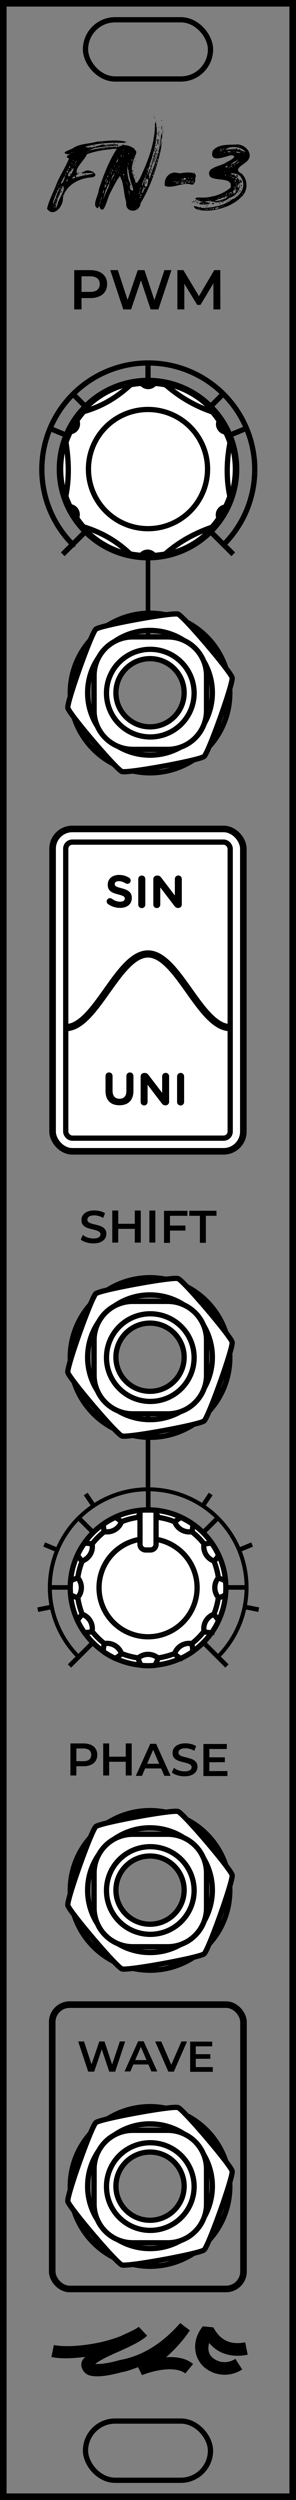 <?xml version="1.0" encoding="UTF-8"?>
<svg width="45" height="380" version="1.1" viewBox="0 0 45 380" xmlns="http://www.w3.org/2000/svg">
 <rect x="0" y="0" width="45" height="380" fill="#808080" stroke="none"/>
 <path d="m22.5 97v-20" fill="none" stroke="#000" stroke-width=".7"/>
 <path d="m0.5 0.5h44v379h-44z" fill="none" stroke="#000" stroke-linecap="square"/>
 <path d="m27.4 353.1c-1.479 1.661-4.45 4.734-9.057 5.604l-4e-3 -0.014c-1.103 0.326-2.181 0.545-2.996 0.617-0.364 0.032-0.646 0.025-0.865 6e-3 0.362-0.3 1.078-0.723 1.982-1.154 1.914-0.913 4.391-1.825 5.848-3.068l-0.012-0.014c0.019-0.019 0.06-0.028 0.078-0.047l-1.275-1.357c-0.474 0.405-1.75 0.933-2.76 1.422-0.867 0.317-1.789 0.633-2.838 0.873-2.606 0.596-5.53 0.838-7.311 0.473l-0.375 1.826c1.491 0.306 3.301 0.208 5.145-0.023-0.247 0.257-0.506 0.515-0.582 0.941-0.096 0.538 0.171 1.134 0.547 1.484 0.389 0.363 0.801 0.442 1.219 0.494 0.417 0.052 0.867 0.044 1.363 0 0.892-0.079 1.935-0.297 3.008-0.596v4e-3c0.907-0.16 1.678-0.476 2.473-0.764l0.594 1.213c1.015-0.401 2.382-0.776 3.637-0.871s2.344 0.112 2.949 0.611l1.188-1.438c-1.139-0.94-2.641-1.113-4.098-1.025 1.344-1.195 2.546-2.504 3.488-3.916 0.01-0.011 0.037-0.032 0.047-0.043l-6e-3 -4e-3c0.025-0.038 0.065-0.07 0.09-0.107zm3.432 0.502c-1.733 2.152-1.388 4.673 0.062 6.07 1.451 1.397 3.884 1.801 5.928 0.492l-1.037-1.621c-1.316 0.843-2.739 0.529-3.557-0.258-0.551-0.53-0.664-1.286-0.438-2.154 0.513 0.572 1.086 1.064 1.762 1.389 1.194 0.574 2.598 0.697 4.104 0.393l-0.381-1.887c-1.189 0.24-2.119 0.128-2.889-0.242-0.77-0.37-1.42-1.021-1.955-2.029z" color="#000000" color-rendering="auto" dominant-baseline="auto" image-rendering="auto" shape-rendering="auto" solid-color="#000000" style="font-feature-settings:normal;font-variant-alternates:normal;font-variant-caps:normal;font-variant-ligatures:normal;font-variant-numeric:normal;font-variant-position:normal;isolation:auto;mix-blend-mode:normal;shape-padding:0;text-decoration-color:#000000;text-decoration-line:none;text-decoration-style:solid;text-indent:0;text-orientation:mixed;text-transform:none;white-space:normal"/>
 <g stroke="#000" stroke-linecap="round" stroke-linejoin="round">
  <g fill="none">
   <rect x="13" y="3.005" width="19" height="9" rx="4.5" ry="4.5" stroke-width=".8"/>
   <rect x="13" y="368" width="19" height="9" rx="4.5" ry="4.5" stroke-width=".8"/>
   <rect x="7.939" y="304.7" width="29.08" height="43.22" rx="2.652" ry="2.652" stroke-miterlimit="0"/>
  </g>
  <rect x="7.995" y="126" width="29" height="49" rx="3" ry="3" fill="#fff" fill-opacity=".982"/>
  <rect x="9.995" y="128" width="25" height="45" rx="1" ry="1" fill="#fff" fill-opacity=".982" stroke-width=".8"/>
 </g>
 <g aria-label="UNI">
  <path d="m18.15 168c1.309 0 2.137-0.724 2.137-2.2v-2.256c0-0.299-0.237-0.536-0.536-0.536s-0.536 0.237-0.536 0.536v2.297c0 0.773-0.397 1.17-1.051 1.17-0.654 0-1.051-0.411-1.051-1.204v-2.263c0-0.299-0.237-0.536-0.536-0.536s-0.536 0.237-0.536 0.536v2.29c0 1.434 0.801 2.165 2.109 2.165z"/>
  <path d="m21.38 167.5c0 0.292 0.237 0.529 0.529 0.529s0.529-0.237 0.529-0.529v-2.611l2.144 2.813c0.146 0.188 0.299 0.313 0.557 0.313h0.035c0.299 0 0.536-0.237 0.536-0.536v-3.878c0-0.292-0.237-0.529-0.529-0.529s-0.529 0.237-0.529 0.529v2.513l-2.068-2.715c-0.146-0.188-0.299-0.313-0.557-0.313h-0.111c-0.299 0-0.536 0.237-0.536 0.536z"/>
  <path d="m26.92 167.5c0 0.299 0.237 0.536 0.536 0.536s0.536-0.237 0.536-0.536v-3.885c0-0.299-0.237-0.536-0.536-0.536s-0.536 0.237-0.536 0.536z"/>
 </g>
 <g aria-label="SIN">
  <path d="m18.25 138c1.051 0 1.789-0.543 1.789-1.511v-0.014c0-0.849-0.557-1.204-1.545-1.462-0.842-0.216-1.051-0.32-1.051-0.64v-0.014c0-0.237 0.216-0.425 0.626-0.425 0.334 0 0.668 0.118 1.023 0.327 0.084 0.049 0.167 0.077 0.272 0.077 0.279 0 0.501-0.216 0.501-0.494 0-0.209-0.118-0.355-0.237-0.425-0.439-0.279-0.954-0.432-1.545-0.432-0.996 0-1.706 0.585-1.706 1.469v0.014c0 0.968 0.633 1.239 1.615 1.49 0.815 0.209 0.982 0.348 0.982 0.62v0.014c0 0.285-0.265 0.46-0.703 0.46-0.473 0-0.877-0.167-1.246-0.439-0.07-0.049-0.167-0.098-0.306-0.098-0.279 0-0.501 0.216-0.501 0.494 0 0.167 0.084 0.32 0.202 0.404 0.543 0.39 1.19 0.585 1.831 0.585z"/>
  <path d="m21.02 137.5c0 0.299 0.237 0.536 0.536 0.536 0.299 0 0.536-0.237 0.536-0.536v-3.885c0-0.299-0.237-0.536-0.536-0.536-0.299 0-0.536 0.237-0.536 0.536z"/>
  <path d="m23.31 137.5c0 0.292 0.237 0.529 0.529 0.529s0.529-0.237 0.529-0.529v-2.611l2.144 2.812c0.146 0.188 0.299 0.313 0.557 0.313h0.035c0.299 0 0.536-0.237 0.536-0.536v-3.878c0-0.292-0.237-0.529-0.529-0.529s-0.529 0.237-0.529 0.529v2.513l-2.068-2.715c-0.146-0.188-0.299-0.313-0.557-0.313h-0.111c-0.299 0-0.536 0.237-0.536 0.536z"/>
 </g>
 <g fill="none" stroke="#000">
  <path d="m9.995 156.2c4.553 0 7.948-11.2 12.5-11.2 4.553 0 7.948 11.2 12.5 11.2" stroke-width="1.1"/>
  <g transform="matrix(.409 0 0 .408 -8.143 196)">
   <path d="m75 111v-36.74" stroke-width="1.714"/>
   <path d="m49.14 136.9a36.57 36.59 0 0 1 0-51.75 36.57 36.59 0 0 1 51.71 1e-6 36.57 36.59 0 0 1 0 51.75" stroke-linecap="round" stroke-linejoin="round" stroke-width="1.469"/>
   <g stroke-width="1.714">
    <path d="m75 111-29.27 29.27"/>
    <path d="m75 111 29.27 29.27"/>
    <path d="m75 111 25.95-25.98"/>
    <path d="m75.01 111h36.7"/>
    <path d="m95.4 80.42 2.828-4.235"/>
    <path d="m109 96.93 4.622-1.916"/>
    <path d="m111.1 118.3 4.971 0.99"/>
    <path d="m75 111-25.95-25.98"/>
    <path d="m75 111h-36.7"/>
    <path d="m54.61 80.42-2.828-4.235"/>
    <path d="m40.96 96.93-4.622-1.916"/>
    <path d="m38.92 118.3-4.971 0.99"/>
   </g>
  </g>
  <path d="m22.5 226.3v-13.31" stroke-width=".7"/>
  <g transform="translate(-100.5 -128)" stroke-miterlimit="1.579" stroke-width=".8">
   <path d="m123 199.3v-16.25"/>
   <path d="m111.6 210.8a16.19 16.19 0 0 1 0-22.89 16.19 16.19 0 0 1 22.89 0 16.19 16.19 0 0 1 0 22.89" stroke-linecap="round" stroke-linejoin="round"/>
   <path d="m123 199.3-12.96 12.95"/>
   <path d="m123 199.3 12.96 12.95"/>
   <path d="m123 199.3 11.49-11.49"/>
   <path d="m123 199.3 15.01-6.219"/>
   <path d="m123 199.3-11.49-11.49"/>
   <path d="m123 199.3-15.01-6.219"/>
  </g>
 </g>
 <g transform="translate(-100.5 -128)" stroke="#000" stroke-linecap="round" stroke-linejoin="round" stroke-miterlimit="1.579">
  <circle cx="123" cy="199.3" r="13.38" fill="#fff"/>
  <path d="m125.7 186.5c-0.564-0.119-1.134-0.188-1.706-0.232-0.295 0.399-0.804 0.577-1.283 0.448-0.265-0.072-0.498-0.232-0.66-0.454-0.572 0.041-1.143 0.105-1.707 0.22-1.99 1.858-4.302 3.29-7.1 4.075-0.392 0.435-0.741 0.902-1.07 1.384 0.11 0.252 0.131 0.533 0.059 0.799-0.131 0.478-0.541 0.827-1.034 0.88-0.255 0.525-0.487 1.061-0.671 1.618 0.429 2.734 0.518 5.462-0.022 8.177 0.18 0.551 0.409 1.081 0.659 1.601 0.062 6e-3 0.123 0.017 0.183 0.033 0.643 0.174 1.022 0.837 0.848 1.48-0.016 0.058-0.036 0.114-0.06 0.169 0.325 0.478 0.668 0.942 1.055 1.375 2.629 0.807 5.019 2.117 7.082 4.113 0.563 0.119 1.133 0.187 1.704 0.232 0.295-0.398 0.804-0.576 1.282-0.447 0.265 0.072 0.497 0.232 0.658 0.454 0.571-0.04 1.141-0.104 1.705-0.219 2.114-1.892 4.523-3.165 7.103-4.078 0.392-0.435 0.741-0.902 1.07-1.384-0.11-0.252-0.131-0.533-0.059-0.799 0.131-0.478 0.541-0.827 1.034-0.88 0.255-0.525 0.487-1.061 0.671-1.618-0.58-2.751-0.482-5.472 0.021-8.174-0.181-0.552-0.409-1.083-0.66-1.604-0.061-6e-3 -0.121-0.017-0.18-0.032-0.642-0.173-1.023-0.834-0.85-1.477 0.017-0.058 0.037-0.115 0.062-0.17-0.325-0.478-0.669-0.944-1.056-1.377-2.612-0.89-4.973-2.26-7.081-4.112z" fill="none" stroke-width=".8"/>
  <ellipse transform="scale(1,-1)" cx="123" cy="-199.3" rx="9.054" ry="9.06" fill="none" stroke-width=".8"/>
 </g>
 <g fill="#fff" stroke="#000" stroke-width=".8">
  <g stroke-linecap="round" stroke-linejoin="round" stroke-miterlimit="1.579">
   <path d="m22.81 98.51c-3.748 1e-5 -6.786 3.038-6.787 6.786 0 3.748 3.038 6.787 6.787 6.787 3.748-6e-4 6.786-3.039 6.786-6.787-5e-4 -3.747-3.038-6.785-6.786-6.786zm0 1.602c2.862 5.6e-4 5.183 2.321 5.184 5.184 0 2.863-2.321 5.184-5.184 5.185-2.864 0-5.185-2.321-5.185-5.185 6e-4 -2.863 2.322-5.184 5.185-5.184z"/>
   <path d="m22.81 93.21a12.13 12.13 0 0 0-12.13 12.13 12.13 12.13 0 0 0 12.13 12.13 12.13 12.13 0 0 0 12.13-12.13 12.13 12.13 0 0 0-12.13-12.13zm0 2.312a9.818 9.818 0 0 1 9.816 9.816 9.818 9.818 0 0 1-9.816 9.818 9.818 9.818 0 0 1-9.818-9.818 9.818 9.818 0 0 1 9.818-9.816z"/>
   <path d="m18.81 117.3c1.899 0.023 11.59-1.78 12.22-2.32 0.677-0.576 4.424-11.09 4.264-11.96-0.166-0.874-7.393-9.378-8.23-9.676-0.838-0.298-11.82 1.715-12.49 2.291-0.677 0.576-4.424 11.09-4.264 11.96 0.165 0.874 7.393 9.378 8.23 9.676 0.054 0.015 0.144 0.027 0.27 0.03zm3.166-2.55c-5.216-0.457-9.074-5.055-8.618-10.27 0.456-5.216 5.054-9.076 10.27-8.62 5.217 0.456 9.077 5.056 8.62 10.27-0.457 5.216-5.056 9.075-10.27 8.618z"/>
   <path d="m20.21 96.81c-3.272 0-5.906 2.634-5.906 5.906v5.279c0 3.272 2.634 5.906 5.906 5.906h5.279c3.272 0 5.906-2.634 5.906-5.906v-5.279c0-3.272-2.634-5.906-5.906-5.906zm2.641 1.885a6.662 6.662 0 0 1 6.66 6.66 6.662 6.662 0 0 1-6.66 6.662 6.662 6.662 0 0 1-6.662-6.662 6.662 6.662 0 0 1 6.662-6.66z"/>
   <g transform="translate(0 101)">
    <path d="m22.81 98.51c-3.748 1e-5 -6.786 3.038-6.787 6.786 0 3.748 3.038 6.787 6.787 6.787 3.748-6e-4 6.786-3.039 6.786-6.787-5e-4 -3.747-3.038-6.785-6.786-6.786zm0 1.602c2.862 5.6e-4 5.183 2.321 5.184 5.184 0 2.863-2.321 5.184-5.184 5.185-2.864 0-5.185-2.321-5.185-5.185 6e-4 -2.863 2.322-5.184 5.185-5.184z"/>
    <path d="m22.81 93.21a12.13 12.13 0 0 0-12.13 12.13 12.13 12.13 0 0 0 12.13 12.13 12.13 12.13 0 0 0 12.13-12.13 12.13 12.13 0 0 0-12.13-12.13zm0 2.312a9.818 9.818 0 0 1 9.816 9.816 9.818 9.818 0 0 1-9.816 9.818 9.818 9.818 0 0 1-9.818-9.818 9.818 9.818 0 0 1 9.818-9.816z"/>
    <path d="m18.81 117.3c1.899 0.023 11.59-1.78 12.22-2.32 0.677-0.576 4.424-11.09 4.264-11.96-0.166-0.874-7.393-9.378-8.23-9.676-0.838-0.298-11.82 1.715-12.49 2.291-0.677 0.576-4.424 11.09-4.264 11.96 0.165 0.874 7.393 9.378 8.23 9.676 0.054 0.015 0.144 0.027 0.27 0.03zm3.166-2.55c-5.216-0.457-9.074-5.055-8.618-10.27 0.456-5.216 5.054-9.076 10.27-8.62 5.217 0.456 9.077 5.056 8.62 10.27-0.457 5.216-5.056 9.075-10.27 8.618z"/>
    <path d="m20.21 96.81c-3.272 0-5.906 2.634-5.906 5.906v5.279c0 3.272 2.634 5.906 5.906 5.906h5.279c3.272 0 5.906-2.634 5.906-5.906v-5.279c0-3.272-2.634-5.906-5.906-5.906zm2.641 1.885a6.662 6.662 0 0 1 6.66 6.66 6.662 6.662 0 0 1-6.66 6.662 6.662 6.662 0 0 1-6.662-6.662 6.662 6.662 0 0 1 6.662-6.66z"/>
   </g>
   <g transform="translate(0 227)">
    <path d="m22.81 98.51c-3.748 1e-5 -6.786 3.038-6.787 6.786 0 3.748 3.038 6.787 6.787 6.787 3.748-6e-4 6.786-3.039 6.786-6.787-5e-4 -3.747-3.038-6.785-6.786-6.786zm0 1.602c2.862 5.6e-4 5.183 2.321 5.184 5.184 0 2.863-2.321 5.184-5.184 5.185-2.864 0-5.185-2.321-5.185-5.185 6e-4 -2.863 2.322-5.184 5.185-5.184z"/>
    <path d="m22.81 93.21a12.13 12.13 0 0 0-12.13 12.13 12.13 12.13 0 0 0 12.13 12.13 12.13 12.13 0 0 0 12.13-12.13 12.13 12.13 0 0 0-12.13-12.13zm0 2.312a9.818 9.818 0 0 1 9.816 9.816 9.818 9.818 0 0 1-9.816 9.818 9.818 9.818 0 0 1-9.818-9.818 9.818 9.818 0 0 1 9.818-9.816z"/>
    <path d="m18.81 117.3c1.899 0.023 11.59-1.78 12.22-2.32 0.677-0.576 4.424-11.09 4.264-11.96-0.166-0.874-7.393-9.378-8.23-9.676-0.838-0.298-11.82 1.715-12.49 2.291-0.677 0.576-4.424 11.09-4.264 11.96 0.165 0.874 7.393 9.378 8.23 9.676 0.054 0.015 0.144 0.027 0.27 0.03zm3.166-2.55c-5.216-0.457-9.074-5.055-8.618-10.27 0.456-5.216 5.054-9.076 10.27-8.62 5.217 0.456 9.077 5.056 8.62 10.27-0.457 5.216-5.056 9.075-10.27 8.618z"/>
    <path d="m20.21 96.81c-3.272 0-5.906 2.634-5.906 5.906v5.279c0 3.272 2.634 5.906 5.906 5.906h5.279c3.272 0 5.906-2.634 5.906-5.906v-5.279c0-3.272-2.634-5.906-5.906-5.906zm2.641 1.885a6.662 6.662 0 0 1 6.66 6.66 6.662 6.662 0 0 1-6.66 6.662 6.662 6.662 0 0 1-6.662-6.662 6.662 6.662 0 0 1 6.662-6.66z"/>
   </g>
   <g transform="translate(0 182)">
    <path d="m22.81 98.51c-3.748 1e-5 -6.786 3.038-6.787 6.786 0 3.748 3.038 6.787 6.787 6.787 3.748-6e-4 6.786-3.039 6.786-6.787-5e-4 -3.747-3.038-6.785-6.786-6.786zm0 1.602c2.862 5.6e-4 5.183 2.321 5.184 5.184 0 2.863-2.321 5.184-5.184 5.185-2.864 0-5.185-2.321-5.185-5.185 6e-4 -2.863 2.322-5.184 5.185-5.184z"/>
    <path d="m22.81 93.21a12.13 12.13 0 0 0-12.13 12.13 12.13 12.13 0 0 0 12.13 12.13 12.13 12.13 0 0 0 12.13-12.13 12.13 12.13 0 0 0-12.13-12.13zm0 2.312a9.818 9.818 0 0 1 9.816 9.816 9.818 9.818 0 0 1-9.816 9.818 9.818 9.818 0 0 1-9.818-9.818 9.818 9.818 0 0 1 9.818-9.816z"/>
    <path d="m18.81 117.3c1.899 0.023 11.59-1.78 12.22-2.32 0.677-0.576 4.424-11.09 4.264-11.96-0.166-0.874-7.393-9.378-8.23-9.676-0.838-0.298-11.82 1.715-12.49 2.291-0.677 0.576-4.424 11.09-4.264 11.96 0.165 0.874 7.393 9.378 8.23 9.676 0.054 0.015 0.144 0.027 0.27 0.03zm3.166-2.55c-5.216-0.457-9.074-5.055-8.618-10.27 0.456-5.216 5.054-9.076 10.27-8.62 5.217 0.456 9.077 5.056 8.62 10.27-0.457 5.216-5.056 9.075-10.27 8.618z"/>
    <path d="m20.21 96.81c-3.272 0-5.906 2.634-5.906 5.906v5.279c0 3.272 2.634 5.906 5.906 5.906h5.279c3.272 0 5.906-2.634 5.906-5.906v-5.279c0-3.272-2.634-5.906-5.906-5.906zm2.641 1.885a6.662 6.662 0 0 1 6.66 6.66 6.662 6.662 0 0 1-6.66 6.662 6.662 6.662 0 0 1-6.662-6.662 6.662 6.662 0 0 1 6.662-6.66z"/>
   </g>
  </g>
  <g transform="translate(-32.36 38.03)" stroke-miterlimit="3.2" stroke-opacity=".976">
   <circle cx="54.87" cy="203.3" r="11.83" stroke-linecap="round" stroke-linejoin="round"/>
   <path d="m54.87 191.5a11.83 11.83 0 0 0-1.01 0.05c-0.241 0.339-0.39 0.76-0.489 1.073l1.499 10.71 1.494-10.7c-0.075-0.321-0.219-0.74-0.466-1.076a11.83 11.83 0 0 0-1.028-0.052zm0 11.83 6.647-8.523c0.096-0.316 0.179-0.751 0.133-1.166a11.83 11.83 0 0 0-1.774-1.016c-0.374 0.173-0.71 0.461-0.95 0.681zl10.02-4.057c0.238-0.224 0.528-0.555 0.696-0.933a11.83 11.83 0 0 0-1.024-1.777c-0.411-0.038-0.847 0.044-1.164 0.114zl10.7 1.496c0.321-0.075 0.738-0.22 1.074-0.466a11.83 11.83 0 0 0 0.054-1.029 11.83 11.83 0 0 0-0.052-1.01c-0.338-0.24-0.759-0.39-1.071-0.489zl8.523 6.647c0.316 0.096 0.752 0.179 1.168 0.133a11.83 11.83 0 0 0 1.014-1.772c-0.173-0.374-0.461-0.71-0.681-0.95zl4.056 10.02c0.224 0.238 0.554 0.528 0.933 0.696a11.83 11.83 0 0 0 1.779-1.026c0.037-0.411-0.045-0.845-0.116-1.162zl-1.496 10.7c0.075 0.321 0.219 0.74 0.466 1.076a11.83 11.83 0 0 0 1.029 0.052 11.83 11.83 0 0 0 1.009-0.05c0.241-0.339 0.392-0.76 0.491-1.073zl-6.648 8.523c-0.096 0.316-0.18 0.752-0.133 1.168a11.83 11.83 0 0 0 1.774 1.016c0.374-0.173 0.71-0.461 0.95-0.681zl-10.02 4.057c-0.238 0.224-0.528 0.554-0.696 0.933a11.83 11.83 0 0 0 1.028 1.779c0.41 0.036 0.844-0.046 1.161-0.116zl-10.7-1.494c-0.321 0.075-0.74 0.219-1.076 0.466a11.83 11.83 0 0 0-0.052 1.028 11.83 11.83 0 0 0 0.05 1.01c0.338 0.241 0.758 0.39 1.071 0.489zl-8.523-6.647c-0.316-0.096-0.754-0.18-1.169-0.133a11.83 11.83 0 0 0-1.014 1.772c0.173 0.375 0.461 0.712 0.681 0.952zl-4.057-10.02c-0.224-0.239-0.555-0.528-0.934-0.696a11.83 11.83 0 0 0-1.777 1.024c-0.037 0.411 0.045 0.847 0.116 1.164z"/>
   <g stroke-linecap="round" stroke-linejoin="round">
    <path d="m53.38 192.6a10.8 10.8 0 0 0-2.553 0.675 2.332 2.332 0 0 1 0 2e-3 2.332 2.332 0 0 1-1.028 1.225 2.332 2.332 0 0 1-1.574 0.273 10.8 10.8 0 0 0-1.86 1.874 2.332 2.332 0 0 1-0.278 1.567 2.332 2.332 0 0 1-1.223 1.023 10.8 10.8 0 0 0-0.679 2.553 2.332 2.332 0 0 1 0.544 1.496 2.332 2.332 0 0 1-0.544 1.494 10.8 10.8 0 0 0 0.677 2.551 2.332 2.332 0 0 1 1.225 1.028 2.332 2.332 0 0 1 0.273 1.574 10.8 10.8 0 0 0 1.878 1.862 2.332 2.332 0 0 1 0.285-0.035 2.332 2.332 0 0 1 1.276 0.311 2.332 2.332 0 0 1 1.024 1.223 10.8 10.8 0 0 0 2.555 0.677 2.332 2.332 0 0 1 1.494-0.542 2.332 2.332 0 0 1 1.492 0.544 10.8 10.8 0 0 0 2.551-0.675 2.332 2.332 0 0 1 0-2e-3 2.332 2.332 0 0 1 1.028-1.225 2.332 2.332 0 0 1 1.111-0.313 2.332 2.332 0 0 1 0.463 0.04 10.8 10.8 0 0 0 1.86-1.874 2.332 2.332 0 0 1 0.278-1.565 2.332 2.332 0 0 1 1.225-1.028 10.8 10.8 0 0 0 0.677-2.551 2.332 2.332 0 0 1-0.542-1.494 2.332 2.332 0 0 1 0.544-1.494 10.8 10.8 0 0 0-0.677-2.55 2.332 2.332 0 0 1-2e-3 0 2.332 2.332 0 0 1-1.225-1.028 2.332 2.332 0 0 1-0.275-1.574 10.8 10.8 0 0 0-1.874-1.862 2.332 2.332 0 0 1-1.563-0.278 2.332 2.332 0 0 1-1.023-1.221 10.8 10.8 0 0 0-2.555-0.679 2.332 2.332 0 0 1-1.494 0.542 2.332 2.332 0 0 1-1.492-0.544z"/>
    <ellipse transform="scale(1,-1)" cx="54.87" cy="-203.3" rx="7.454" ry="7.459"/>
    <path d="m54.16 191.5c-0.181 7e-3 -0.345 0.038-0.518 0.055v5.149c0 0.477 0.384 0.861 0.861 0.861h0.722c0.477 0 0.861-0.384 0.861-0.861v-5.164c-0.388-0.039-0.792-0.056-1.222-0.04-0.241-9e-3 -0.476-9e-3 -0.703 1e-5z"/>
   </g>
  </g>
 </g>
 <g>
  <g stroke-width=".948" aria-label="FN-3">
   <path d="m11.05 27.18c0.992-0.494 2.289-0.527 3.203-0.836-0.621-0.224-2.756 0.344-1.323-0.341 0.713-0.407 2.412 0.648 1.063 0.955-1.899 0.087-3.992 1.138-4.426 3.141 0.09 1.226-1.414 3.056-2.415 1.629 0.276-1.272 0.982-2.509 1.44-3.761 0.54-1.336 1.379-2.548 1.9-3.881-1.012-0.31 0.764-0.851-0.177-0.643-1.349-0.228 0.432-0.655 0.786-0.926 1.08-0.732 2.452-0.619 3.657-0.993 1.559-0.114 3.207-0.368 4.718 0.105-0.457-0.146-0.787 0.078-0.104 0.109-2.14-0.104-4.338-0.051-6.393 0.577 0.881 0.418 2.087-0.402 3.112-0.313 0.534-0.08 2.919-0.095 1.374 0.143-1.31 0.19-2.784 0.095-3.947 0.727 1.831-0.414 3.76-0.739 5.655-0.489 0.382 0.581-1.686 0.077-2.255 0.296-1.261 0.111-2.522 0.324-3.712 0.766-0.348 0.932-1.97 2.179-1.458 2.979 0.44 0.032-1.044 0.488-0.698 0.755zm0.053-3.987c0.266-0.381-0.211 0.159 0 0zm-2.64 8.013c0.329-0.703-0.124 0.098 0 0zm1.453-3.64c0.497 0.203 0.467-0.858 0.145 0.034-0.048-0.011-0.097-0.023-0.145-0.034zm-0.773 0.92c-0.251-0.08-0.817 1.476-1.02 2.032-0.298 1.437 0.554-1.238 1.02-2.032zm1.533-2.427c-0.546 0.352-0.325 1.247 0.113 0.411 0.25-0.235 0.67-1.446 0.159-0.633 0.247-0.94-0.051 0.247-0.272 0.222zm-1.947 4.187c-0.081 0.436-0.538 2.187 0.004 0.872 0.127-0.872 1.407-2.471 0.822-2.875-0.306 0.658-0.464 1.373-0.826 2.004zm0.64-2.36c0.425-0.267 0.783-1.914 0.208-0.693 0.015 0.087-0.513 0.817-0.208 0.693zm0.973-1.973c-0.565 0.264 0.057 0.555 0 0zm0.307-0.707c-0.402 0.28 0.053 0.593 0 0zm0.587-0.187c0.173-0.264-0.318 0.282 0 0zm0.32-0.08c-0.441 0.549 0.188-0.076 0 0zm-3.387 6.64c0.019 0.405 0.184-0.653 0 0zm3.387-7c-0.288 0.164 0.024 0.41 0 0zm4.6-2.36c0.245 0.161 0.31-0.347 0 0zm-6.933 6.613c0.264 0.077-0.031-0.366 0 0zm6.92-6.773c-0.151-0.243-0.336 0.303 0 0zm-0.293 0.48c-0.267 0.168 0.603-0.17 0 0zm-1.373-0.173c-0.157 0.312 0.308-0.095 0 0zm-3.293 2.04c0.016-0.276-0.23 0.264 0 0zm-2.72 5.72c0.364-0.151-0.217-0.164 0 0zm2.467-6.92c0.093-0.196-0.358 0.244 0 0zm-0.92 4.173 0.08 0.01zm1.6-2.827c0.199-0.054-0.13-0.214 0 0zm-3.24 6.6c0.246-0.094-0.162-0.187 0 0zm5.027-4.653c-0.184-0.2 0.142 0.223 0 0zm-4.533 1.56c0.186 0.139 0.053-0.296 0 0zm1.653-2.333c-0.22-0.053 0.015 0.266 0 0zm-0.147-0.08c-0.242 0.1 0.167 0.191 0 0zm6.933-3.56c0.419-0.039-0.282-0.025 0 0zm0.48 0.333c-0.171-0.126-0.209 0.102 0 0zm-9.387 8.48c-0.145 0.258 0.208-0.002 0 0zm8.547-8.813c-0.122-0.13-0.145 0.157 0 0zm-2.733 0.52c-0.01-0.222-0.297 0.089 0 0zm-4.947 6.08c-0.07-0.206-0.102 0.192 0 0zm6.907-6.68c0.13 0.156 0.129-0.197 0 0zm-0.813 0.64c0.217 0.154 0.096-0.192 0 0zm1.76-0.253c-0.232-0.145-0.054 0.201 0 0zm-0.213-0.2c-0.123-0.168-0.208 0.185 0 0zm-8.547 9.2c-0.109 0.165 0.2-0.021 0 0zm1.227-1.653c0.323 0.087-0.17-0.244 0 0zm-0.773-1.467 0.061-0.042zm0.547-1.107c0.172 0.006-0.091-0.184 0 0zm3.76-0.92c-0.176 0.16 0.336-0.112 0 0zm-4.533 3.933c-0.212 0.068 0.068 0.156 0 0zm0.613-1.92c-0.127 0.098 0.123 0.067 0 0zm0.773-1.72c-0.203-0.036 0.03 0.293 0 0zm0.947-0.947c-0.216-8e-3 0.065 0.254 0 0zm4.6-4.013c0.128 0.212 0.134-0.155 0 0zm-5.413 7.013c0.149 0.086 0.007-0.183 0 0zm6.227-6.053c0.225 0.048-0.072-0.172 0 0zm-6.92 6.027c0.157-0.05-0.078-0.133 0 0zm0.547-2.147c-0.161 0.14 0.216 0.054 0 0zm0.013 0c0.189-0.017-0.089-0.211 0 0zm-1.867 4.52c0.2 0.059-0.016-0.176 0 0zm5.4-8.28c0.203 0.12 0.005-0.201 0 0zm1.333 0.067c-0.185-0.102-0.05 0.181 0 0zm-6.627 7.067c0.185-0.159-0.206-0.051 0 0zm5.267-3.253c0.201 0.058 6e-3 -0.198 0 0zm-2.6-1.76c-0.179 0.119 0.18 0.09 0 0zm-1.053 4.573c0.049-0.205-0.179 0.036 0 0zm-1.8 1.84c0.145 0.115 0.017-0.229 0 0zm8.84-8.773c-0.422-0.127 0.118 0.16 0 0zm-7.333 5.867c-0.174 0.013 0.076 0.184 0 0zm3.76-5.16c0.162 0.122 0.075-0.238 0 0zm2.227-1.52c-0.021-0.188-0.23 0.1 0 0zm-7.133 7.613c0.024 0.168 0.092-0.169 0 0zm2.373-3.427c0.091-0.085-0.142-0.037 0 0zm2.707-2.667c0.192-0.047-0.158-0.145 0 0zm-4.64 6.707c0.217 0.03-0.113-0.277 0 0zm0.28-0.88c-0.152-0.027 0.044 0.141 0 0zm3.827-2.813 0.031 0.062zm3.533-4.12c-0.041-0.165-0.198 0.133 0 0zm0.267 0.107c0.009-0.162-0.149 0.085 0 0zm-0.867 0.04c-0.191-0.098-0.073 0.143 0 0zm-6.813 5.68c0.161-0.07-0.16-0.067 0 0zm7.573-6.36c0.102 0.107 0.062-0.141 0 0zm-2.347 1c0.165 0.037-0.151-0.07 0 0zm1.76-0.32c0.16 0.074-0.061-0.245 0 0zm-5.44 1.16c-0.065-0.134-0.115 0.145 0 0zm5.04-0.72c0.483 0.311-0.031-0.177 0 0zm-6.92 7.613-0.036-0.044zm-0.373-0.813c0.147-0.013-0.126-0.111 0 0zm0.933-1.2c-0.122-0.114-0.028 0.22 0 0zm-0.533 1.92c0.202 0.065-0.022-0.16 0 0zm0.28-1.067c-0.121 0.083 0.128 0.073 0 0zm0.347-0.64c0.008-0.188-0.146 0.119 0 0zm0.24 1.453c-0.021-0.165-0.185 0.095 0 0zm-1.133 0.653c-0.204 0.018 0.058 0.195 0 0zm0.173-2.213c0.055 0.144 0.126-0.119 0 0zm-0.427 2.48c0.064-0.262-0.213 0.08 0 0zm0.933-3.173-0.015-0.07zm-0.467 1.427c-0.035-0.158-0.114 0.098 0 0zm0.867 0.693c-0.072 0.145 0.156-0.031 0 0zm1.853-4.573c0.269-0.079-0.161-0.139 0 0zm4.84-2.653c-0.124-0.155-0.083 0.191 0 0zm-7.547 5.987c0.021 0.135 0.14-0.06 0 0zm5.013-1.907c0.15-0.041-0.103-0.077 0 0zm-4.467 2.053c0.002-0.143-0.119-0.039 0 0zm1.973-3.387c0.137-0.045-0.125-0.113 0 0zm-2.373 3.32c0.104-0.065-0.11-0.086 0 0zm7.64-6.133c-0.124-2.87e-4 0.003 0.122 0 0zm-5.467 2.4c-0.147-0.089-0.037 0.194 0 0zm4.08-3.267c-0.066 0.202 0.194-0.094 0 0zm0.44 1.053c0.139 0.052-0.025-0.132 0 0zm-7.053 8.08c0.118 0.062 0.007-0.171 0 0zm9.827-8.24c0.152-0.028-0.1-0.12 0 0zm-9.92 7.68c0.087 0.134 0.109-0.085 0 0zm8.24-8.027c-0.018-0.172-0.166 0.121 0 0zm-8.067 6.747c-0.186 0.065 0.076 0.136 0 0zm5.533-2.813c0.19 0.124-0.038-0.159 0 0zm-5.867 5.267c0.059 0.127 0.112-0.121 0 0zm2.08-5.533c-0.14 0.048 0.083 0.114 0 0zm2.6 0.4c-0.06-0.123-0.087 0.074 0 0zm3.573-4.013c0.066 0.127 0.111-0.113 0 0zm-7.507 6.187c-0.051-0.157-0.09 0.137 0 0zm0.013 1.147c0.118-0.094-0.144-0.03 0 0zm-0.267-0.667c-0.134-0.038 0.096 0.149 0 0zm7.253-7.333c-0.005 0.155 0.126-0.097 0 0zm1.6 0.907c-0.13-0.076 0.036 0.163 0 0zm0.92-0.387c0.238-0.136 0.75 0.159 0.211 0.064zm-6.907 4.707c-0.151 0.692-0.496-0.267 0 0zm6.373-4.653c-0.092 0.346-0.418-0.206 0 0zm0.173 0.12c-0.543-0.089 0.821 0.017 0 0zm-2.627-0.227c-0.702 0.147 0.34-0.182 0 0zm-2.613 4.533c0.169-0.188 0.339 0.19 0 0zm4.44-4.653c0.543 0.042-0.517 0.089 0 0zm-5.533 4.507c-0.177 0.131 0.012-0.229 0 0zm1.107 0.187c-0.27 0.132-0.35-0.065 0 0zm-0.893-0.253c-0.254 0.338-0.111-0.257 0 0zm1.56-3.907c0.27-0.272 0.207 0.121 0 0zm0.56-0.253c0.165-0.229 0.235 0.16 0 0zm-1.813 4.067c0.117-0.25 0.034 0.109 0 0zm3.347-4.267c0.017-0.236 0.203 0.139 0 0zm-4.627 5.213c0.049-0.21 0.19 0.16 0 0zm6.88-5.387c0.153-0.172 0.115 0.129 0 0zm-0.507-0.013c0.143-0.165 0.071 0.166 0 0zm1.027 0.44c0.131-0.136 0.064 0.189 0 0zm-5.907 4.027c-0.142 0.097-0.03-0.148 0 0zm4.24-4.293c-0.04-0.173 0.164 0.101 0 0zm-2.44 4.613-0.089 0.002zm0.173-4.413c0.083-0.133 0.067 0.144 0 0zm-1.987 4.413c-0.145 0.008 0.064-0.192 0 0zm-0.907 0.28c0.078 0.121-0.219-0.039 0 0zm0.907-0.173c-0.137 0.008 0.04-0.146 0 0zm5.96-4.747c0.13-0.057-0.02 0.143 0 0zm-6.32 4.347c0.102-0.125 0.078 0.092 0 0zm5.093-4.48c0.161-0.017-0.084 0.233 0 0zm-2.827 0.493c-0.112 0.014 0.042-0.108 0 0zm-0.893 0.2c-0.087-0.093 0.129-0.056 0 0zm4.213-0.56c0.05-0.163 0.108 0.138 0 0zm-3.32 0.173c0.051 0.163-0.138-0.039 0 0zm-5.147 7.12c-0.069-0.229 0.337-0.234 0 0zm-0.56 1.52-0.026-0.074zm0.56-1.52c0.309 0.155-0.292 0.058 0 0zm0.187-0.48c-0.062-0.24 0.203 0.078 0 0zm0.2-0.253c-0.042 0.253-0.167-0.218 0 0zm0.027-0.2c0.423-0.166-0.087 0.226 0 0zm-0.987 2.24c0.158 0.027-0.08 0.161 0 0zm0.707-1.627c-0.12-0.174 0.153-0.026 0 0zm-0.307 0.773c-0.011 0.165-0.135-0.094 0 0zm1.56-3.36c0.15 0.393-0.265 0.217 0 0zm-0.267 0.573c-0.176-0.066 0.148-0.103 0 0zm-1.773 2.44c0.16-0.214 0.036 0.311 0 0zm0.24-0.48c-0.025-0.186 0.196 0.028 0 0zm-0.293 0.947c-0.203-0.08 0.03-0.129 0 0zm0.12-0.64c0.172 0.016-0.086 0.164 0 0zm0.387-0.747c0.102 0.122-0.133 0.055 0 0zm0.64-1.307c-0.151-0.186 0.202-0.092 0 0zm0.107-0.28c0.198 0.089-0.124 0.098 0 0zm0.307-0.547c-0.153-0.116 0.164-0.073 0 0z"/>
   <path d="m20.51 27.28c0.117 1.464 0.983-0.639 1.165-1.075 1.073-2.355 1.919-4.895 1.881-7.507 0.231-0.488 0.307 1.24 0.278 1.582-0.17 1.188-0.11 1.843-0.551 2.981-0.212 1.027-0.923 2.693-0.871 3.31 0.701-1.283 0.876-2.771 1.438-4.106-0.249 1.41-0.781 2.745-1.23 4.099 0.205 0.147-0.176 1.242 0.215 0.261 0.679-1.883 1.418-3.771 1.594-5.781 0.043-0.628 0.309-1.344 0.216-0.283-0.161 0.583-0.445 2.44-0.076 0.925 0.233-1.052-0.121 1.231-0.26 1.654-0.618 2.631-1.533 5.216-2.933 7.538-0.141 1.567-2.436 1.544-2.177-0.156-0.436-1.277-0.322-2.846-0.979-3.959-0.507 0.693-0.968 1.591-1.384 2.412-0.478 0.831-0.592 1.868-1.12 2.637-0.814 0.288-0.412-1.115-0.832-0.138-1.012-0.363 0.1-1.993 0.133-2.847 0.702-2.125 1.486-4.265 2.712-6.148 0.699-1.073 2.552-0.607 3.013 0.436-0.302 0.992-0.959 2.081-0.584 3.214 0.098 0.364 0.161 0.654 0.351 0.951zm2.2 0.573c-0.161 0.112-0.114 0.079 0 0zm1.613-5.253c0.091-0.107-0.264-0.007 0 0zm-7.36 5.587c-0.229 0.227 0.097-0.046 0 0zm0.8-2.307c0.11-0.132-0.237 0.119 0 0zm6.587-3.12c-0.142 0.544-0.054-0.309 0 0zm-7.747 5.093c-0.482 0.587-0.931 2.393-0.872 2.438 0.221-0.926 1.095-2.203 0.98-2.897-0.082 0.141-0.071 0.306-0.108 0.459zm0.547-2.173c0.224-0.408 0.063 0.068 0 0zm6.8-1.533c-0.353 0.619 0.267 0.004 0 0zm-2.573 4.747c0.369-0.626-0.289 0.279 0 0zm-0.213 0.16c-0.089 0.451-0.228 0.16-0.028-0.056zm-1.56-0.053c-0.165 0.327 0.213 0.404 0 0zm-2.467-3.72-0.079 0.12zm1.613 0.947c-0.136-0.375-0.138-0.228-1e-3 0.027zm-1.707-0.107c-0.333 0.247-0.204 0.655 0 0zm-1.227 2.707c-0.42 0.657-0.045 0.804 0 0zm1.52-2.133c0.324-1.139-0.838 1.203-0.176 0.254l0.077-0.134zm5.107 1.2c0.254-0.73-0.106-1.065-0.38-0.264-0.343 0.539 0.255 1.263 0.38 0.264zm-2.6 0.173c-0.458 0.723 0.714 1.475 0.303 0.325-0.409-1.001-0.598-2.28-0.772-3.188-0.108 0.897 0.072 2.037 0.469 2.863zm2.453-1.573c-0.236 0.347-1.018 2.041-0.606 1.645 0.143-0.568 0.402-1.097 0.606-1.645zm-0.147 1.987c-0.614 0.055-0.833 1.69-0.319 0.489 0.101-0.164 0.11-0.411 0.319-0.489zm-4.16-4.373c-0.571 0.637-0.185 0.953 0 0zm-1.253 1.92c-0.34 0.841 0.445-0.789 0 0zm-0.6 1.92c-0.559 0.724 0.07 0.718 0 0zm0.04-0.013c0.564-0.828 0.041-0.595 0 0zm1.253-2.667c0.463-0.769-0.506 0.621 0 0zm-2.147 5.32c0.263-0.553 0.217-1.039 0.03-0.169zm3.6-3.92c0.008-0.456-0.44-0.1 0 0zm-2.253 0.213 0.034-0.058zm7.467-3.133c0.207-0.794-0.165 0.487 0 0zm-2.627 5.8c-0.435 0.032 0.172 0.456 0 0zm0.573-2.227c0.323-0.136-0.018-0.447 0 0zm-1.96-3.16c-0.25 0.24 0.173 0.532 0 0zm1.867 3.52c0.378-0.277-0.089-0.359 0 0zm-0.187 1.013c0.294-0.28 0.031-0.515 0 0zm-5.427-1.747c0.297-0.111-0.043-0.52 0 0zm1.76-1.613c0.136-0.486-0.232 0.319 0 0zm3.12 3.907c-0.306 0.272 0.024 0.332 0 0zm-4.16-3.213c0.382-0.342-0.114-0.279 0 0zm6.493-0.48c0.115 0.263 0.028-0.563 0 0zm-2.187 3.107c0.322-0.298-0.303-0.04 0 0zm2.48-3.867c0.151-0.332-0.328-8.79e-4 0 0zm-2.573 5.307c0.517-0.388-0.312-0.046 0 0zm2.093-3.787c0.151-0.228-0.301-0.045 0 0zm0.333-1.427c0.234 0.192 0.059-0.265 0 0zm-0.067 0.24c-0.233 0.245 0.272 0.064 0 0zm-7.587 2.48c0.281-0.036-0.17-0.425 0 0zm7.16-0.867c0.431-0.261-0.221-0.206 0 0zm-4.707-3.133c-0.126-0.263-0.161 0.259 0 0zm1.013-0.187c0.277-0.044-0.076-0.275 0 0zm-1.04 0.387c0.083-0.261-0.328 0.037 0 0zm1.04 1.187c0.205-0.279-0.27-0.038 0 0zm-4.387 6.053c0.235 0.01-0.044-0.298 0 0zm7.267-5.293c0.416-0.073-0.202-0.195 0 0zm0.627 1.24c-0.035 0.239 0.218-0.144 0 0zm-3.8 0.747c-0.051 0.264 0.262-0.178 0 0zm-3.147-0.453c-0.061 0.257 0.271-0.045 0 0zm1.4-0.013c-0.271-0.121 0.028 0.262 0 0zm3.827 1.827c-0.293-0.086 0.181 0.37 0 0zm-2.56-6.227c0.097-0.183-0.192-0.001 0 0zm3.333 5.867c0.209-0.162-0.309-0.148 0 0zm1.4-2.973c-0.217 0.118 0.3 0.126 0 0zm-3.827 0.173c-0.157-0.178-0.091 0.224 0 0zm3.827 0.107c-0.203-0.086 0.015 0.249 0 0zm-5.547 0.28c0.191 0.156 0.019-0.226 0 0zm-0.92 1.053c0.239-0.281-0.273 0.011 0 0zm5.36 1.387-0.09 0.025zm-4.747-2.88c-0.144-0.143-0.04 0.25 0 0zm0.2-2c-0.179 0.098 0.186 0.074 0 0zm-0.853 1.813c0.121-0.204-0.307 0.091 0 0zm2.693 3.813c0.352-0.044-0.172-0.189 0 0zm0.8-1.627c0.18-0.076-0.153-0.116 0 0zm-1.547-0.813c0.026-0.163-0.18 0.043 0 0zm-0.107-3.333c-0.207 0.036 0.075 0.186 0 0zm-2.253 4.667c-0.213-0.067 0.069 0.27 0 0zm-0.387-1.267c0.034 0.172 0.161-0.099 0 0zm7.907-3.92c0.085 0.253 0.176-0.168 0 0zm-6.173 4.053c0.204-0.091-0.204-0.091 0 0zm4.293-1c0.235 0.081-0.026-0.208 0 0zm0.173-0.453c-0.162 0.117 0.183 0.114 0 0zm1.387-6.56c0.059-0.212-0.192-0.014 0 0zm-5.88 6.493c-0.07-0.145-0.171 0.074 0 0zm-2.027 2.373c0.159-0.086-0.074-0.16 0 0zm6.2-1.48c0.227-0.002-0.162-0.184 0 0zm-1.36 4.947c-0.175 0.091 0.231 0.14 0 0zm1.173-2.44c-0.182 0.072 0.136 0.156 0 0zm-3.867-3c0.167 0.125-0.012-0.209 0 0zm-0.667 1.4c0.16-0.067-0.138-0.122 0 0zm2.413 2.267c0.123-0.096-0.111-0.066 0 0zm2-1.107c-0.177 0.034 0.12 0.184 0 0zm-6.507 2.133c0.151-0.106-0.086-0.165 0 0zm4.2-3c-0.164 0.068 0.139 0.151 0 0zm0.16 1.053c-0.157-0.033 0.031 0.146 0 0zm-0.853-5.707c0.114 0.104 0.053-0.137 0 0zm1.613-0.613c0.244-0.055-0.088-0.189 0 0zm-2.413 2.92c0.028 0.168 0.165-0.131 0 0zm5.987-0.893c-0.048-0.16-0.132 0.129 0 0zm-5.707 1.293c0.055-0.222-0.168 0.064 0 0zm-2.2 0.307c-0.113 0.091 0.133 0.081 0 0zm3.933 0c0.193 0.119 0.008-0.211 0 0zm-3.64 2.653c-0.23 0.076 0.117 0.155 0 0zm3.067-0.84c0.086 0.157 0.145-0.147 0 0zm-2.533 0.36 0.053-0.05zm7.2-4.56c0.136-0.12-0.145-0.031 0 0zm-6.44 2.267c0.052 0.134 0.185-0.085 0 0zm2.8 4.36 0.076-0.03zm3.8-7.187c0.18-0.008-0.127-0.179 0 0zm-7.387 5.227c-0.151 0.013 0.063 0.152 0 0zm-0.587-1.227c-0.191-0.1 0.033 0.215 0 0zm2.64-0.347c-0.079 0.163 0.154-0.021 0 0zm-2.587 2.747-0.041 0.076zm2.093-3.187c0.023-0.162-0.15 0.085 0 0zm5.187-5.147c-0.024 0.189 0.234-0.099 0 0zm0 0.653c0.146 0.094 0.011-0.217 0 0zm-1.627 7.067c0.165-0.092-0.147-0.059 0 0zm1.733-3.667c0.076-0.138-0.164 0.036 0 0zm-6.013 0.24c0.126-0.098-0.146-0.102 0 0zm5.107 2.053c-0.096-0.115-0.046 0.153 0 0zm-1.533 1.2c0.102-0.112-0.198-0.036 0 0zm-1.907-1.52-0.046-0.013zm1.28 2.987c-0.029 0.117 0.159-0.016 0 0zm-2.893-4.373c6.54e-4 0.122 0.139-0.04 0 0zm-2.413 4.667c-0.167-0.168 0.022 0.332 0 0zm2.32-4.64c-0.078 0.139 0.168-0.043 0 0zm4.773 2.627c-0.104 0.062 0.135 0.059 0 0zm-3.92-4.04c0.109-0.064-0.137-0.09 0 0zm-2.48 4.493c-0.011 0.125 0.136-0.058 0 0zm4.36-1.84c0.006 0.122 0.128-0.058 0 0zm-0.053-3.333c-0.107 0.038 0.092 0.107 0 0zm-3.773 3.293c0.115-0.045-0.129-0.056 0 0zm2.68-1.493 0.027-0.04zm-2.827 1.307c-0.103-0.017-0.086-0.014 0 0zm2.293-1.68c-0.115-0.094-0.028 0.169 0 0zm0.12-2.6c0.097 0.124 0.045-0.166 0 0zm4.747-0.467c-0.113-0.08 1.65e-4 0.209 0 0zm-5.907 1.88h0.067zm2.64 0.16c-0.042-0.09-0.046 0.077 0 0zm-0.6 5.067c-0.079-0.177-0.101 0.109 0 0zm3.08-4.573c0.108 0.074-0.02-0.133 0 0zm0.16 2.573c-0.004-0.13-0.119 0.09 0 0zm-0.04 0.173c0.093-0.072-0.104-0.039 0 0zm-7.4 3.533c0.096 0.045-0.027-0.142 0 0zm1.307-3.2c-0.047 0.076 0.123-0.006 0 0zm3.733 0.093c-0.056 0.082 0.167-0.008 0 0zm2.933-2.24c0.071 0.08 0.058-0.103 0 0zm-0.667 1.267c0.006 0.109 0.085-0.092 0 0zm-1.133 1.68c0.102-0.06-0.14-0.051 0 0zm-2.12 0.187c0.08 0.051 0.005-0.085 0 0zm-2.987-2.227c0.007-0.133-0.122 0.05 0 0zm1.107 0.24c-0.095-0.015 0.048 0.105 0 0zm5.92-4.853c-0.079 0.08 0.114 0.033 0 0zm0.133 1.653c0.063 0.468-0.631 1.799-0.185 0.572 0.058-0.192 0.117-0.384 0.185-0.572zm0.267-1.64c-0.222-0.476 0.339-1.452 0.083-0.428l-0.039 0.215zm-1.04 4.107c0.056-0.514 0.412-0.835 0.075-0.14zm1.653-6.413c-0.12-0.309 0.075-0.955 0.052-0.247zm-1.707 5.24c0.154 0.423-0.362 0.598 0.027 0.061zm0.827-1.333c-0.065-0.406 0.415-0.51 0 0zm0.467-1.933c0.078 0.454-0.218 0.34 0 0zm-0.307-0.267c-0.101-0.406 0.283-0.253 0 0zm-0.4 1.28c0.221 0.401-0.233 0.235 0 0zm0.427 0.08c0.227 0.154-0.282 0.315 0 0zm0.16-2.267c-0.185-0.228 0.295-0.453 0 0zm-1.56 5.72c-0.126-0.249 0.397-0.179 0 0zm1.227-3.773c0.038 0.601-0.238 0.117 0 0zm-0.787 3.653c0.096 0.491-0.269 0.14 0 0zm0.4-2.307c-0.233-0.19 0.387-0.3 0 0zm-3.16 2.2c-0.257-0.06 0.153-0.271 0 0zm0.32 0.56c-0.209 0.342-0.215-0.193 0 0zm0.133-3.213c0.302 0.01-0.154 0.285 0 0zm3.173-1.373c0.153 0.282-0.228 0.15 0 0zm0.213 0.56c0.041 0.144-0.223 0.24 0 0zm0.133-1.88c-0.183-0.211 0.177-0.145 0 0zm0.667-0.467c-0.255-0.063 0.211-0.321 0 0zm-1.24 2.76c0.185 0.26-0.202 0.065 0 0zm1.213-3.173c0.201 0.209-0.292-0.008 0 0zm-0.987-1.387c0.105 0.195-0.222-0.005 0 0zm-3.28 6.12c-0.223-0.172 0.226-0.087 0 0zm2.16 1.227c0.201 0.372-0.24 0.032 0 0zm1.507-5.76c0.18 0.146-0.225 0.282 0 0zm-1.147 4.64c0.159 0.143-0.196 0.148 0 0zm1.213-3.44c0.086 0.189-0.146 0.146 0 0zm-1.093 3.027c-0.165-0.321 0.219-0.044 0 0zm1.027-2.52c-0.132-0.177 0.139-0.205 0 0zm-1.067 3.56c0.131 0.185-0.211 0.117 0 0zm1.093-3.8c-0.12-0.117 0.153-0.079 0 0zm-0.733-3.68c-0.193-0.081 0.109-0.147 0 0zm0.053 0.12c0.206 0.147-0.205 0.092 0 0zm1.04 0.32c0.297 0.232-0.171 0.106 0 0zm-0.64 2.053c-0.177-0.13 0.13-0.128 0 0zm0.16-0.96c0.231 0.039-0.097 0.157 0 0zm-3.813 6.787c-0.204-0.077 0.163-0.106 0 0zm3.52-2.32c0.11 0.127-0.166 0.084 0 0zm-3.24 3.44 0.027-0.034zm-2.387-0.267c0.054 0.159-0.183-0.013 0 0zm4.533 0.173c0.038 0.208-0.161-0.067 0 0zm-2.573-2.173c0.122-0.148 0.087 0.173 0 0zm4.573-4.147c0.16-0.02-0.183 0.344 0 0zm-0.667 1.68c-0.133-0.036 0.08-0.17 0 0zm-3.24 4.493c-0.007 0.202-0.156-0.084 0 0zm-0.48-2.107c-0.175-0.039 0.163-0.16 0 0zm2.8-0.44c-0.119-0.146 0.213-0.016 0 0zm0.973-4.547-0.012-0.073zm-0.16 0.4c0.163 0.078-0.117 0.079 0 0zm-0.467 3.133c-0.201-0.075 0.215-0.175 0 0zm0.587-0.6-0.02 0.07zm-0.24-1.493c0.096 0.159-0.159-0.024 0 0zm0.347-1.08c-0.041-0.206 0.151 0.023 0 0zm0.573-1.013c-0.129-0.114 0.101-0.068 0 0zm-4.333 6.267c0.002-0.248 0.163 0.161 0 0zm-0.133 0.427c-0.136-0.078 0.131-0.123 0 0zm3.613-2.48c-0.042-0.148 0.206-0.011 0 0zm0.893-3.72c-0.132-0.069 0.084-0.124 0 0zm-4.173 4.227c0.123-0.158 0.025 0.172 0 0zm0.147 3.907c0.076-0.108 0.073 0.128 0 0zm3.613-7.907c0.117 0.046-0.072 0.074 0 0zm-0.173 0.04c-0.124-0.086 0.089-0.07 0 0zm-5.787 7.187c-0.131 0.028 0.036-0.093 0 0zm2.573 0.253c0.048-0.145 0.062 0.094 0 0zm0.8 2.707 0.028 0.064zm1.387-5.827c-0.095-0.1 0.089-0.052 0 0zm-0.413 2.027c0.084 0.089-0.123 0.08 0 0zm-2.507-1.173c0.125-0.011-0.073 0.137 0 0zm3.547-3.213c-0.016-0.113 0.096 0.027 0 0zm-3.08 4.987c0.051-0.138 0.064 0.087 0 0zm3.6-5.493c-0.084-0.107 0.133-0.014 0 0zm-0.013-0.693c-0.137-0.09 0.109-0.064 0 0zm0.04-0.147c0.163 0.116-0.118 0.056 0 0zm0.467-0.627c-0.078-0.095 0.097 0.004 0 0zm0-0.507c0.051 0.104-0.1 0.024 0 0zm-0.987 4.24c-0.051-0.158 0.185 0.004 0 0zm-3.253 3.507c0.059 0.114-0.139 0.045 0 0zm2.8-1.84c-0.154-0.063 0.108-0.085 0 0zm-2.933-1.24 0.012 0.039zm0.08 0.587c-0.09 0.113-0.041-0.101 0 0zm0.6 2.547c-0.029 0.098-0.061-0.089 0 0zm-2.84-0.547c-0.127 0.064 0.039-0.105 0 0zm5.12-9.52c0.114 0.053-0.073 0.068 0 0zm0.36 0.56 0.014 0.065zm0.973 1.173c-0.084-0.107 0.133-0.014 0 0zm-0.867 0.493c-0.079-0.074 0.084-0.021 0 0zm0.467 0.987c-0.011-0.094 0.061 0.069 0 0zm-0.067 0.507c0.037-0.097 0.054 0.062 0 0zm-0.147 1.28c-0.037 0.112-0.076-0.068 0 0zm-3.413 1.6c-0.1 0.049-0.017-0.113 0 0zm-4.08 4.04c0.088 0.327-0.242 0.023 0 0zm0.067-0.24c0.17-0.141 0.015 0.177 0 0zm3.04-0.067c0.211 0.026-0.07 0.207 0 0zm0.24 1.027c-0.222 0.013 0.114-0.231 0 0zm-0.293-1.293 0.051 0.059zm0.333 1.573c0.171 0.085-0.154 0.149 0 0zm-0.147-0.987c-0.121 0.177-0.062-0.198 0 0zm0 0.213c0.207-0.04-0.09 0.164 0 0zm-0.427-2.653c0.17 0.029-0.094 0.141 0 0zm0.453 2.907c0.118 0.047-0.042 0.096 0 0zm-0.107-0.547c-0.108-0.065 0.089-0.078 0 0zm0.267 0.613c-0.119 0.131-0.044-0.161 0 0zm-0.64-2.8c0.143-0.096 0.051 0.146 0 0zm0.627 3.387c0.14 0.084-0.084 0.093 0 0zm-0.413-2.067c-0.172-0.096 0.137-0.059 0 0zm0.093 0.92c-0.07 0.096-0.039-0.103 0 0zm-3.413 0.88c-0.192 0.131 0.029-0.256 0 0zm0.2-0.453c-0.063 0.169-0.103-0.146 0 0zm0.173-0.253c0.122 0.162-0.189 0.006 0 0zm-0.227 0.187c0.049-0.115 0.031-0.072 0 0zm-0.44 1.467c0.157 0.171-0.185 0.039 0 0zm0.813-2.147c-0.027 0.161-0.141-0.076 0 0zm-0.853 1.973-0.022-0.089zm0.467-1.147c-0.09 0.113-0.041-0.101 0 0zm5.853-0.853c0.085 0.585-0.381 0.664 0 0zm-0.333 0.613c-0.082-0.348 0.233 0.091 0 0zm0.107-0.227c0.097 0.076-0.082 0.05 0 0zm-4.72-1.373c0.139 0.214-0.225 0.066 0 0zm0.147-0.04c0.054 0.129-0.119 0.012 0 0zm3.973 2.88c0.201-0.137 0.023 0.228 0 0zm0.067 0c-0.122-0.228 0.264 0.042 0 0zm-4.027-4.173c-0.102-0.087 0.088-0.042 0 0z"/>
   <path d="m27.19 26.36c0.784-0.12 3.1-0.475 2.478 0.747 0.027 0.207 0.076 1.232-0.806 0.885-1.264-0.242-2.734 0.747-3.795 0.252-0.239-1.248 0.907-2.422 2.122-1.884zm0.867 1.467c-0.556-0.246-0.95 0.226-0.14 0.049zm-0.2-0.533c0.713 0.236 0.248-0.727 0 0zm-0.093 0.387c0.667-0.157-0.889-0.018 0 0zm0.667 0.04c0.623 0.071 0.71-0.292 0 0zm0.347-0.2c0.885-0.04-0.646-0.102 0 0zm-1.787 0.2c-0.024-0.3-0.374 0.102 0 0zm1.573-0.253c-0.447-0.09-0.26 0.283 0 0zm-0.8-0.173c0.175-0.531-0.366 0.311 0 0zm0.333 0.6c0.454-0.003 0.059-0.39 0 0zm1.147-0.413c-0.374 0.109 0.769 0.104 0 0zm-2.547 0.12c-0.263-0.287-0.132 0.269 0 0zm2.493-0.493c0.007 0.239 0.154-0.219 0 0zm-2.413 0.68c-0.298 0.153 0.43 0.036 0 0zm0.147 0.027c-0.075 0.304 0.31-0.164 0 0zm0.173-0.227c-0.046 0.278 0.342-0.134 0 0zm2.307 0.24c0.365 0.195-0.008-0.29 0 0zm-0.747-0.813c-0.166 0.262 0.26 0.058 0 0zm0.427 0.013c-0.254 0.106 0.232 0.181 0 0zm-1.04 0.56c-0.037 0.247 0.257-0.18 0 0zm1.147 0.067c-0.041 0.242 0.244-0.063 0 0zm-1.36-0.133c0.245-0.017-0.138-0.223 0 0zm0.84-1.293c0.058 0.206 0.306-0.248 0 0zm-2.347 1.467c0.231 0.041-0.077-0.214 0 0zm0.867 0.107c-0.19-0.115 0.038 0.298 0 0zm1.907-0.053c0.187-0.122-0.235-0.113 0 0zm-1.44-0.293c0.121 0.187 0.033-0.2 0 0zm-0.16 0.04c0.18 0.047-0.035-0.226 0 0zm1.08-1.293c-0.01 0.178 0.201-0.108 0 0zm-0.267 0.933c-0.118 0.139 0.159 0.06 0 0zm-1.08 0.307c-0.127 0.088 0.105 0.017 0 0zm2.16 0.32c0.052-0.2-0.16 0.103 0 0zm-0.573-1.573c-0.06 0.19 0.229-0.024 0 0zm-1.427 1.053c-0.075 0.107 0.15 0.053 0 0zm-0.493-0.187c-0.122 0.071 0.128 0.109 0 0zm0.6 0.027c-0.053 0.153 0.122 0.062 0 0zm0.013-0.693c0.042-0.106-0.125-0.059 0 0zm0.307 0.827v0.074zm1.187-0.947c0.108-0.065-0.139-0.092 0 0zm0.613 0.04c-0.158 0.173-0.173-0.295 0 0zm-2.427 0.053c-0.128-0.149 0.215-0.07 0 0z"/>
   <path d="m31.39 30.59c-0.58 0.339-2.684-0.538-1.133-0.572 1.706 0.123 3.471-0.388 4.792-1.487 0.41-1.714-2.283-0.9-3.138-1.715-0.73-1.475 1.804-1.505 2.614-2.212 0.53-0.22 1.792-0.983 0.539-0.996-0.949 0.218-3.264 1.24-2.74-0.67 0.832-1.065 2.361-0.905 3.576-0.973 1.328-0.149 2.842 1.496 1.599 2.587-0.54 0.537-2.134 1.186-0.785 1.818 1.049 0.978 1.003 2.715-0.085 3.634-1.186 1.167-2.859 1.759-4.478 1.979-0.957 0.106-2.604 0.005-2.662-0.594-0.241-0.278 1.259 0.398 1.72 0.192 1.447-0.045 2.971-0.393 4.119-1.313 1.218-0.413 2.187-1.989 1.341-3.248-0.348-0.879-2.436-0.755-1.16-0.414 1.739 0.756 0.964 3.06-0.618 3.464-0.828 0.685-2.006 0.929-2.88 0.442-0.204 0.043-0.412 0.076-0.621 0.079zm5.813-7.44c-0.719-0.476 0.651 0.297-0.212-0.362-0.741-0.565-2.239-0.602-2.694-0.017 1.02-0.138 2.027-0.242 2.905 0.38zm-3.907 8.173c0.241-0.35-0.093 0.29 0 0zm-3.573-1.053c0.399 0.248-0.038-0.114 0 0zm4.347-7.12c-0.118 0.354 0.259-0.212 0 0zm1.693 4.027c0.29 0.391 0.367-0.485 0 0zm-1.08-1.907c-0.322-0.315-0.702 0.572 0 0zm-2.04 6.373c0.479 0.397 1.051-0.436 0 0zm1.933-8.56c1.111 0.266 0.21-0.445-0.079 0.081zm0.867 6.213c0.295 0.622 0.734-1.246 0.076-0.297-0.181-0.081-0.07 0.255-0.076 0.297zm-0.107-4.36c0.436-0.087 1.372-1.132 0.441-0.414-0.168 0.026-1.197 0.823-0.441 0.414zm-2.72 5.653c0.576-0.033 2.373-0.493 1.868-0.888-0.521 0.431-1.519 0.609-1.868 0.888zm3.973-7.387c-0.645-0.348-1.086-0.01-0.199 0.059 0.066-0.02 0.133-0.039 0.199-0.059zm-0.16 5.013c0.05-1.033-0.471 0.43-0.154 0.35l0.066-0.131zm-4.96 3.64c0.686-0.297-0.853 0.108 0 0zm4.427-6.92c0.561-0.253 0.671-0.662 0.044-0.083zm0.12 2.587c-0.126-0.01 0.452-0.029 0.006-0.043zm-1.947-4.853c0.186-0.279-0.653 0.286 0 0zm1.16 6.547c-0.486-0.123-0.087 0.413 0 0zm0.573-4.253c-0.351 0.028-0.268 0.377 0 0zm-0.693 0.28c-0.282 0.357 0.322-0.015 0.15-0.069zm0.707 3.253c0.287 0.044-0.017-0.438 0 0zm0.053-0.92c0.017-0.415-0.466 0.048 0 0zm-2.613 2.613c-0.274-0.066-0.19 0.458 0 0zm2.107-0.747c-0.209-0.168-0.225 0.279 0 0zm-2 1.2c0.42 0.116 0.099-0.306 0 0zm1.173-1.227c-0.417 0.104-0.02 0.278 0 0zm1.56-0.573c-0.398 0.133 0.206 0.172 0 0zm-3.547 2.88c-0.133-0.248-0.39 0.254 0 0zm1.173-8.88c-0.327 0.068 0.23 0.286 0 0zm1.773 4.16c-0.102-0.297-0.341 0.162 0 0zm0.613 1.307c-0.22 0.3 0.335 0.025 0 0zm-0.453 0.547c0.3-0.018-0.214-0.233 0 0zm-1.933-6.173c-0.461-0.159-0.196 0.279 0 0zm2.333 5.427c-0.341-0.026 0.178 0.297 0 0zm-1.12 1.413c-0.072-0.262-0.285 0.179 0 0zm-0.733-2.907c0.259 0.283 0.121-0.277 0 0zm-2.08 5.12c0.206 0.196 0.152-0.236 0 0zm1.613-1.933c0.153 0.177 0.151-0.276 0 0zm-0.747 0.92c-0.212-0.133-0.173 0.381 0 0zm2.68-2.28c-0.291 3.33e-4 0.07 0.255 0 0zm-5.333 3.347c0.076 0.229 0.241-0.094 0 0zm5.213-4.813c-0.167 0.187 0.281 0.058 0 0zm0.267 1.627c-0.164-0.14-0.134 0.383 0 0zm-0.947 1.173c0.022-0.204-0.199 0.062 0 0zm1-0.533c3e-3 -0.247-0.205 0.141 0 0zm0.067-1.227c0.248 0.035-0.014-0.297 0 0zm0.907 1.493c0.227 0.019-0.063-0.257 0 0zm-1.987-4.013c0.233 0.03-0.071-0.219 0 0zm0.32 1.253c-0.16-0.195-0.148 0.212 0 0zm-1.747-3.813c0.15 0.156 0.137-0.212 0 0zm-3.213 8.813c-0.195-0.137-0.196 0.118 0 0zm2.12 0.067c0.077 0.226 0.2-0.19 0 0zm1.653-0.507c-0.179-0.131-0.091 0.163 0 0zm0.2-5.28c-0.152-0.077-0.064 0.176 0 0zm-0.8 5.48c0.289 0.041-0.104-0.198 0 0zm3.653-8.293c0.017-0.208-0.226 0.049 0 0zm-2.947 6.427c-0.234-0.047 0.075 0.191 0 0zm-0.427 1.76c0.144 0.17 0.093-0.185 0 0zm1.147-5.893c-0.046-0.183-0.134 0.149 0 0zm-2.827 6.267c-0.031-0.201-0.184 0.149 0 0zm1.733-1.28c0.201 0.091-0.041-0.236 0 0zm-3.467-0.067c0.226 0.001-0.173-0.211 0 0zm6.387-0.613c-0.128-0.174-0.039 0.257 0 0zm-4.533 1.947c-0.075-0.197-0.149 0.19 0 0zm3.28-6.347c-0.184-0.121-0.078 0.132 0 0zm1.2-2.467c0.087 0.226 0.146-0.111 0 0zm-1.307 7.893c0.115 0.123 0.048-0.173 0 0zm0.893-2.92-0.07 1.83e-4zm-4.347 3.8c-0.166 0.085 0.189 0.067 0 0zm3.973-4.107c-0.102-0.165-0.098 0.153 0 0zm-1.04 1.667c0.166 0.128 0.015-0.201 0 0zm1.493-7.107c0.281 0.304 0.058-0.21 0 0zm0.013 7.493c-0.217-0.136-9.47e-4 0.213 0 0zm-0.853-6.72c-0.029 0.182 0.196-0.067 0 0zm-1.8 8.24c0.11 0.073 0.06-0.154 0 0zm2.493-3.52c-0.129-0.084-0.062 0.16 0 0zm-3.653 2.933c0.017 0.267 0.178-0.108 0 0zm1.893-0.427c0.073 0.152 0.102-0.08 0 0zm1.24-1.813c-0.214 0.037 0.138 0.118 0 0zm-1.427 3.04c-0.043-0.149-0.141 0.133 0 0zm-1.693-5.827c0.111 0.148 0.097-0.204 0 0zm-1.813 5.973c-0.041 0.175 0.175-0.015 0 0zm4.613-4.533c-0.106-0.121-0.064 0.132 0 0zm-2.973 3.24c-0.144 0.068 0.138 0.1 0 0zm0.8 0.44c0.124 0.149 0.067-0.211 0 0zm1.253 0.44c0.144 0.135 0.015-0.185 0 0zm1.48-9.027c0.176 0.025 0.015-0.19 0 0zm-3.853 9.787c-0.089-0.15-0.084 0.133 0 0zm3.787-7.173c-0.17-0.07-0.02 0.239 0 0zm-4.147 5.667c0.148 0.15 0.023-0.222 0 0zm3.133-7.267c-0.141-0.136-0.034 0.183 0 0zm2.067 6.24c0.114-0.07-0.127-0.105 0 0zm-1.693 0.227c-0.02-0.111-0.09 0.108 0 0zm-1.853 0.467c0.191-0.163-0.244-0.024 0 0zm-2.16 1.707c0.07 0.225 0.135-0.129 0 0zm2.747-0.6c0.129 0.05 0.031-0.118 0 0zm-0.227-1.093c0.166 0.032-0.058-0.177 0 0zm1.44-7.347 0.073-0.026zm-1.467 0.667c-0.073-0.143-0.134 0.146 0 0zm0.707 6.173c-0.14-0.073-0.014 0.168 0 0zm2.933-6.147c-0.021-0.123-0.154 0.064 0 0zm-2.387 5.933c-0.074 0.246 0.199-0.038 0 0zm-0.96 2.12c-0.109-0.079-0.056 0.146 0 0zm1.76-1.227c-0.072-0.163-0.059 0.181 0 0zm-4.893 0.227c0.082-0.096-0.119-0.074 0 0zm-0.56-0.067c0.115-0.069-0.12-0.103 0 0zm4.347-5.467c0.039-0.206-0.188 0.095 0 0zm1.693-0.573c-0.096 0.08-0.062 0.052 0 0zm-0.653-1.053c-0.119 0.054 0.125 0.1 0 0zm0.2 4.8c-0.124 0.065 0.118 0.061 0 0zm-0.213-5.12c0.082 0.107 0.07-0.165 0 0zm-2.213 0.027c0.146-0.055-0.114-0.106 0 0zm1 6.333c0.004 0.16 0.126-0.12 0 0zm0.533-4.147c-0.096-0.103-0.084 0.134 0 0zm-4.88 5.08c-0.079 0.149 0.22 0.048 0 0zm3.36-0.28c0.056-0.135-0.114-0.035 0 0zm0.053-0.04c0.068 0.104 0.064-0.134 0 0zm-3.187 1.787c0.004 0.161 0.186-0.088 0 0zm4.067-8.52c-0.009-0.157-0.12 0.116 0 0zm1.067 1.52c-0.104-0.073-0.043 0.165 0 0zm-1.8 6.693c-0.055-0.103-0.07 0.137 0 0zm-0.013-6.093c0.069 0.101 0.084-0.13 0 0zm-2.2 6.267c-0.125-0.087 0.022 0.21 0 0zm3.4-4.867c0.13-0.004-0.09-0.119 0 0zm1.4 1.507c0.088 0.119 0.042-0.151 0 0zm-4.253 2.12c-0.094-0.084-0.024 0.153 0 0zm3.64-8.36c-0.094-0.065 0.004 0.117 0 0zm0.92 7.413c0.113 0.035-0.008-0.153 0 0zm-1-6.733c0.041 0.101 0.09-0.113 0 0zm-0.187 0.027c0.12-0.062-0.184-0.071 0 0zm1.267 5.6c-0.124-0.01 0.06 0.161 0 0zm-0.827-0.4c0.031 0.106 0.067-0.1 0 0zm-0.507-1.053c-0.003 0.074 0.092-0.037 0 0zm1.2 3.107c0.039 0.075 0.048-0.087 0 0zm-3.213 0.693 0.067-0.013zm0.76-1.333c-0.06 0.107 0.134-0.019 0 0zm-2.96 0.707c0.072 0.089 0.009-0.172 0 0zm3.947-3.28c0.021 0.122 0.097-0.105 0 0zm1.387 3.36c0.067-0.054-0.08-0.047 0 0zm-0.653-1.2c-0.092-0.058-0.025 0.145 0 0zm-5.68 2.8c-0.04-0.119-0.076 0.086 0 0zm4.253-6.427c0.079 0.031-0.006-0.11 0 0zm1.733 2.56c0.131-0.047-0.102-0.066 0 0zm-5.6 2.533c-0.025-0.118-0.096 0.1 0 0zm4.747-7.067c-0.03-0.099-0.062 0.09 0 0zm-3.68 7.12c0.069-0.094-0.118 0.002 0 0zm4.36-7.627c-0.113 0.01 0.093 0.12 0 0zm-0.12 5.027c0.014 0.105 0.085-0.104 0 0zm0.453-5.067c-0.094-0.05-0.016 0.136 0 0zm-5.6 7.987c0.525-0.236 2.172 0.228 0.743 0.33-0.228 0.033-1.683-4.7e-5 -0.743-0.33zm0.227 0.187c0.172 0.24 0.443-0.213 0 0zm0.4 0.08c0.382 0.095-0.125-0.175 0 0zm0.173-0.08c0.086 0.196 0.183-0.1 0 0zm-1.053-0.053c-0.096 0.163 0.247 0.012 0 0zm5.613-4.347c0.663 0.275-0.015 0.553 0 0zm0.573 0.787c0.601 0.122 0.052 0.984 0 0zm-4.36 3.64c0.486-0.351 0.694 0.193 0 0zm-2.467-0.293c-0.382 0.132-0.393-0.256 0 0zm5.827-4.173c0.263-0.213 0.207 0.445 0 0zm0.96 2.627c-0.245-0.355 0.415-0.221 0 0zm-6.32 1.747c-0.41 0.106-0.161-0.396 0 0zm6.56-2.547c-0.175-0.354 0.299-0.262 0 0zm-4.667 2.32c-0.328 0.336-0.253-0.123 0 0zm4.587-2.053c-0.012-0.323 0.253 0.07 0 0zm-3.267 2.293c0.223-0.232 0.047 0.274 0 0zm-0.547 0.52c-0.224 0.258-0.122-0.231 0 0zm-2.253 0.08c-0.156 0.223-0.105-0.261 0 0zm-1.36-0.84c0.216-0.086 0.166 0.31 0 0zm5.6-0.253c-0.059 0.26-0.18-0.145 0 0zm-3.76 0.293c-0.018 0.247-0.274-0.145 0 0zm1.253-0.067c-0.167 0.194-0.146-0.234 0 0zm4.08-1.307c-0.267-0.02-0.004-0.227 0 0zm-6.493 1.253c-0.191 0.177-0.223-0.374 0 0zm6.64-3.24c-0.28-0.001 0.118-0.176 0 0zm-4.92 3.947c-0.121 0.209-0.118-0.207 0 0zm2.293-0.573c0.144-0.173 0.093 0.256 0 0zm-3.933 0.68c-0.141 0.093-0.081-0.142 0 0zm6.293-1.96c0.127-0.185 0.051 0.146 0 0zm-4.92 1.813c0.25 0.014-0.091 0.182 0 0zm2.227-0.187c-0.069 0.185-0.184-0.124 0 0zm-3.307-0.36c-0.141 0.042-0.12-0.138 0 0zm2.747-5.333c-0.769 0.262 0.59-0.359 0 0zm-3.507 5.08c0.189-0.045-0.054 0.17 0 0zm3.56 0.787c-0.085 0.105-0.116-0.093 0 0zm-0.64-1.373c-0.191 0.042 0.07-0.167 0 0zm1.427 0.947c-0.249 0.007 0.165-0.172 0 0zm1.147-0.573c0.163-0.06 0.027 0.231 0 0zm-0.387 0.427c-0.427 0.221 0.067-0.208 0 0zm0.227-1.92c-0.054 0.124-0.139-0.054 0 0zm-4.24 2.04c-0.182-0.028 0.106-0.131 0 0zm3.867-0.4c0.11-0.087 0.07 0.102 0 0zm1.16-0.56c0.118-0.06 0.052 0.15 0 0zm-3.52 0.093c-0.136 0.091-0.032-0.12 0 0zm3.827-0.08c-0.016 0.17-0.144-0.094 0 0zm-0.813 0.573c-0.096-0.14 0.125-0.029 0 0zm-3.787 1.013c0.145-0.162 0.077 0.148 0 0zm-1.373-0.84c0.182-0.025-0.076 0.157 0 0zm5.973-0.747c-0.047-0.148 0.145 0.045 0 0zm-1.533 1.08c-0.161 0.092 0.046-0.154 0 0zm-3.427 0.52c0.119-0.094 0.13 0.115 0 0zm0.493-0.707c0.081-0.115 0.051 0.141 0 0zm2.107 0.333c0.015-0.109 0.089 0.072 0 0zm2.6-1.493c0.016-0.163 0.09 0.102 0 0zm-0.227 0.36c0.031-0.118 0.076 0.075 0 0zm-4.48 1.4c-0.106-0.084 0.159-0.066 0 0zm0.093 0.12c-0.047-0.14 0.094 0.024 0 0zm3.387-1c0.115 0.057-0.095 0.079 0 0zm-5.253 0.08c-0.054 0.075-0.057-0.078 0 0zm0.067 0.333c0.09-0.113 0.041 0.101 0 0zm4.133 0.053c0.099 0.047-0.078 0.07 0 0zm-0.72-5.627c-0.048-0.13 0.093 0.034 0 0zm0.96-0.52-0.073-0.004zm-4.96 6.4c-0.109 0.116-0.022-0.114 0 0zm3.187-1.36c-0.015 0.149-0.142-0.071 0 0zm4.027-7.067c-0.016-0.336 0.586 0.513 0 0zm-0.267-0.107c-0.587 0.304-0.042-0.301 0 0zm-0.747-0.067c-0.125 0.155-0.106-0.13 0 0zm0.413 0.04c-0.281 0.126 0.071-0.209 0 0zm-0.933 0c-0.136 0.1-0.116-0.079 0 0zm0.707-0.107c0.112 0.128-0.128 0.036 0 0zm0.08 0.013c0.118 0.043-0.091 0.095 0 0zm-1.107 7.307c-0.097 0.345-0.289-0.114 0 0zm-0.307 0.12c0.054 0.259-0.324 0.017 0 0zm0.36-0.12c-0.124-0.014 0.067-0.094 0 0zm-1.933 0.773c-0.102-0.113 0.17-0.036 0 0zm2.72-5.653c-0.175-0.04 0.305-0.139 0 0zm0.653-0.507c0.172 0.099-0.218 0.113 0 0zm0.227-1.32c0.018 0.141-0.148-0.005 0 0zm0.067 0.053c0.142-0.145 0.081 0.129 0 0zm-0.68 6.08c-0.037 0.149-0.105-0.094 0 0zm-0.147 0.133c-0.106-0.085 0.12-0.034 0 0zm-0.413-6.333c-0.09 0.185-0.173-0.151 0 0zm-0.16 0.027c-0.065 0.133-0.111-0.137 0 0zm-1.867 8.573c0.139 0.207-0.238-0.031 0 0zm1.667-6.373c-0.165 0.266-0.101-0.218 0 0z"/>
  </g>
  <g aria-label="WAVE">
   <path d="m19.03 310.3-1.52 4.587h-0.904l-1.134-3.394-1.153 3.394h-0.911l-1.52-4.587h0.885l1.14 3.486 1.186-3.486h0.786l1.16 3.505 1.173-3.505z"/>
   <path d="m22.56 313.8h-2.293l-0.452 1.061h-0.878l2.064-4.587h0.839l2.071 4.587h-0.891zm-0.282-0.668-0.865-2.005-0.858 2.005z"/>
   <path d="m28.43 310.3-1.998 4.587h-0.839l-2.005-4.587h0.924l1.527 3.538 1.54-3.538z"/>
   <path d="m32.35 314.2v0.714h-3.44v-4.587h3.348v0.714h-2.496v1.193h2.215v0.701h-2.215v1.265z"/>
  </g>
  <g>
   <g aria-label="PHASE">
    <path d="m12.71 265q0.633 0 1.1 0.209 0.473 0.209 0.724 0.599 0.251 0.39 0.251 0.926 0 0.529-0.251 0.926-0.251 0.39-0.724 0.599-0.466 0.209-1.1 0.209h-1.1v1.406h-0.905v-4.873zm-0.042 2.701q0.592 0 0.898-0.251 0.306-0.251 0.306-0.717 0-0.466-0.306-0.717-0.306-0.251-0.898-0.251h-1.058v1.935z"/>
    <path d="m20.02 265v4.873h-0.905v-2.088h-2.52v2.088h-0.905v-4.873h0.905v2.012h2.52v-2.012z"/>
    <path d="m24.5 268.8h-2.437l-0.48 1.128h-0.933l2.193-4.873h0.891l2.2 4.873h-0.947zm-0.299-0.71-0.919-2.13-0.912 2.13z"/>
    <path d="m28.05 270q-0.564 0-1.093-0.16-0.522-0.16-0.828-0.425l0.313-0.703q0.299 0.237 0.731 0.39 0.439 0.146 0.877 0.146 0.543 0 0.808-0.174 0.272-0.174 0.272-0.46 0-0.209-0.153-0.341-0.146-0.139-0.376-0.216-0.23-0.077-0.626-0.174-0.557-0.132-0.905-0.265-0.341-0.132-0.592-0.411-0.244-0.285-0.244-0.766 0-0.404 0.216-0.731 0.223-0.334 0.661-0.529 0.446-0.195 1.086-0.195 0.446 0 0.877 0.111 0.432 0.111 0.745 0.32l-0.285 0.703q-0.32-0.188-0.668-0.285-0.348-0.098-0.675-0.098-0.536 0-0.801 0.181-0.258 0.181-0.258 0.48 0 0.209 0.146 0.341 0.153 0.132 0.383 0.209 0.23 0.077 0.626 0.174 0.543 0.125 0.891 0.265 0.348 0.132 0.592 0.411 0.251 0.279 0.251 0.752 0 0.404-0.223 0.731-0.216 0.327-0.661 0.522-0.446 0.195-1.086 0.195z"/>
    <path d="m34.58 269.2v0.759h-3.655v-4.873h3.557v0.759h-2.652v1.267h2.353v0.745h-2.353v1.344z"/>
   </g>
   <g aria-label="SHIFT">
    <path d="m14.2 189q-0.564 0-1.093-0.16-0.522-0.16-0.828-0.425l0.313-0.703q0.299 0.237 0.731 0.39 0.439 0.146 0.877 0.146 0.543 0 0.808-0.174 0.272-0.174 0.272-0.46 0-0.209-0.153-0.341-0.146-0.139-0.376-0.216-0.23-0.077-0.626-0.174-0.557-0.132-0.905-0.265-0.341-0.132-0.592-0.411-0.244-0.285-0.244-0.766 0-0.404 0.216-0.731 0.223-0.334 0.661-0.529 0.446-0.195 1.086-0.195 0.446 0 0.877 0.111 0.432 0.111 0.745 0.32l-0.285 0.703q-0.32-0.188-0.668-0.285-0.348-0.098-0.675-0.098-0.536 0-0.801 0.181-0.258 0.181-0.258 0.48 0 0.209 0.146 0.341 0.153 0.132 0.383 0.209 0.23 0.077 0.626 0.174 0.543 0.125 0.891 0.265 0.348 0.132 0.592 0.411 0.251 0.279 0.251 0.752 0 0.404-0.223 0.731-0.216 0.327-0.661 0.522-0.446 0.195-1.086 0.195z"/>
    <path d="m21.4 184v4.873h-0.905v-2.088h-2.52v2.088h-0.905v-4.873h0.905v2.012h2.52v-2.012z"/>
    <path d="m22.71 184h0.905v4.873h-0.905z"/>
    <path d="m25.84 184.8v1.483h2.353v0.766h-2.353v1.866h-0.905v-4.873h3.557v0.759z"/>
    <path d="m30.39 184.8h-1.615v-0.766h4.135v0.766h-1.615v4.107h-0.905z"/>
   </g>
   <g aria-label="PWM">
    <path d="m13.74 41.06q0.776 0 1.348 0.256 0.58 0.256 0.887 0.734t0.307 1.134q0 0.648-0.307 1.134-0.307 0.478-0.887 0.734-0.572 0.256-1.348 0.256h-1.348v1.723h-1.109v-5.971zm-0.051 3.309q0.725 0 1.1-0.307t0.375-0.878-0.375-0.878q-0.375-0.307-1.1-0.307h-1.296v2.371z"/>
    <path d="m26.06 41.06-1.979 5.971h-1.177l-1.476-4.418-1.501 4.418h-1.186l-1.979-5.971h1.151l1.484 4.538 1.544-4.538h1.024l1.51 4.563 1.527-4.563z"/>
    <path d="m32.45 47.03-0.009-3.958-1.962 3.275h-0.495l-1.962-3.224v3.906h-1.058v-5.971h0.913l2.371 3.958 2.329-3.958h0.913l0.009 5.971z"/>
   </g>
  </g>
 </g>
</svg>
